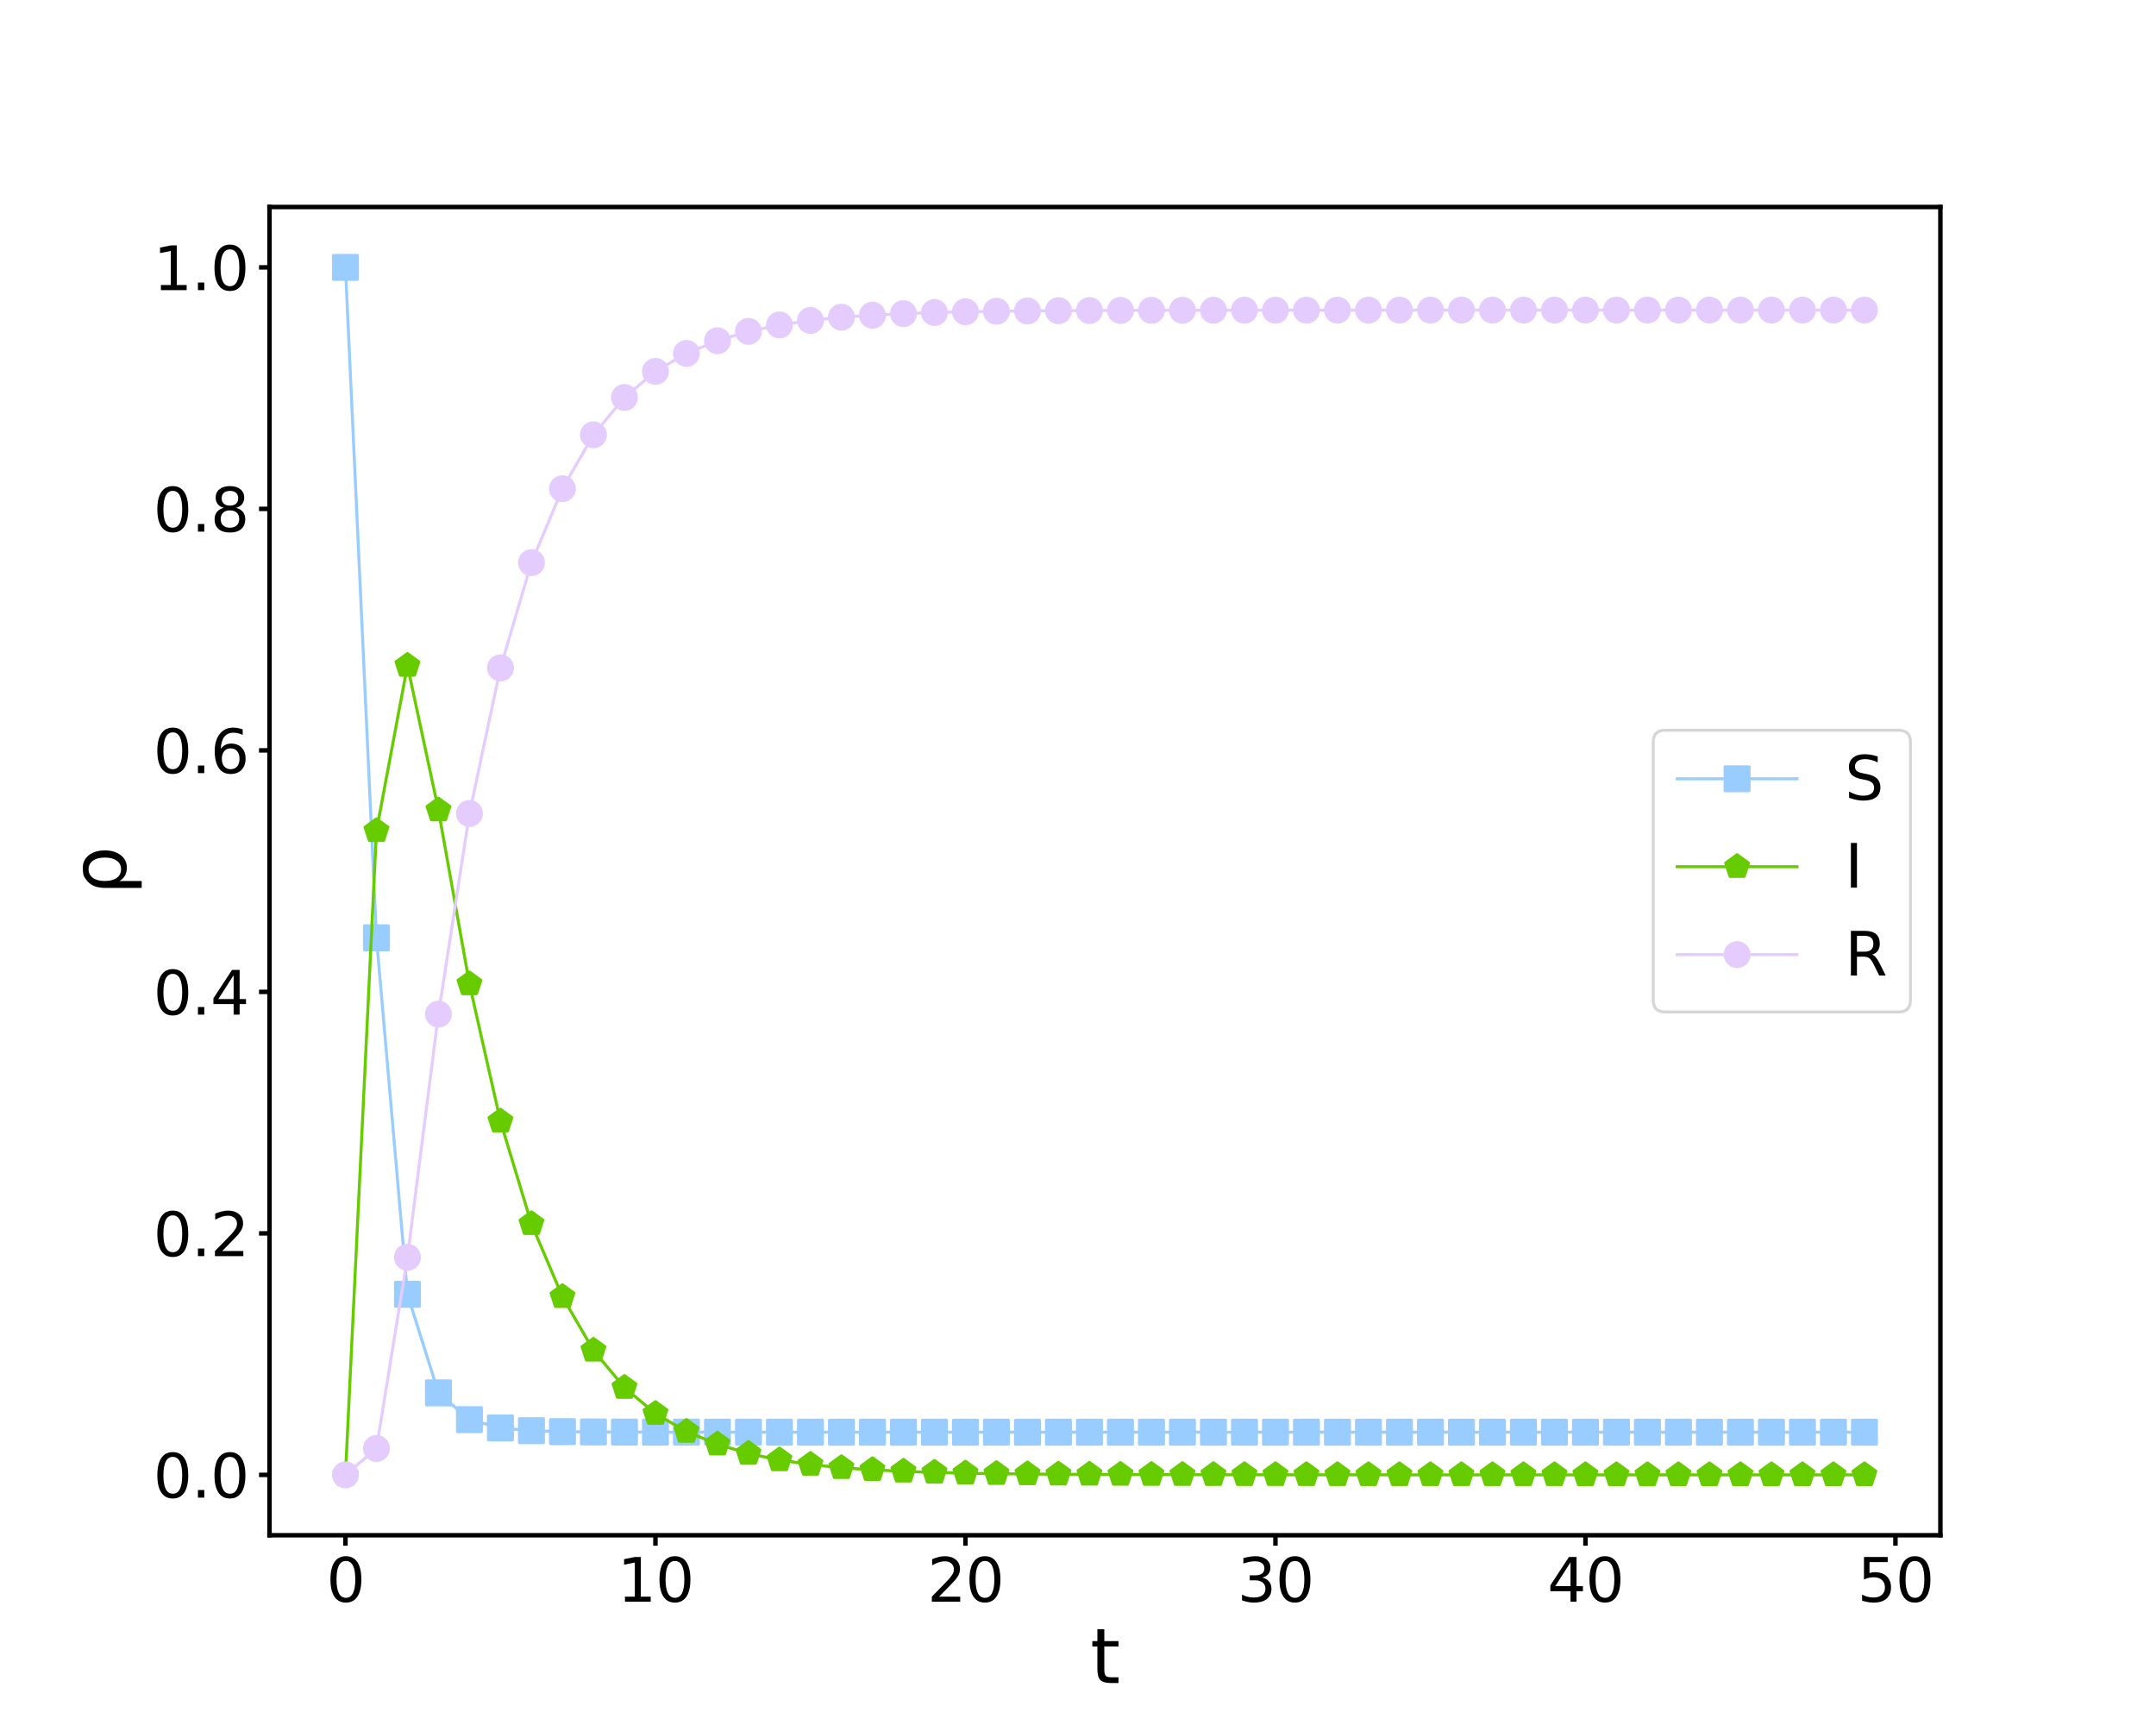 <?xml version="1.0" encoding="utf-8" standalone="no"?>
<!DOCTYPE svg PUBLIC "-//W3C//DTD SVG 1.1//EN"
  "http://www.w3.org/Graphics/SVG/1.1/DTD/svg11.dtd">
<svg xmlns:xlink="http://www.w3.org/1999/xlink" width="720pt" height="576pt" viewBox="0 0 720 576" xmlns="http://www.w3.org/2000/svg" version="1.1">
 <defs>
  <style type="text/css">*{stroke-linejoin: round; stroke-linecap: butt}</style>
 </defs>
 <g id="figure_1">
  <g id="patch_1">
   <path d="M 0 576 
L 720 576 
L 720 0 
L 0 0 
z
" style="fill: #ffffff"/>
  </g>
  <g id="axes_1">
   <g id="patch_2">
    <path d="M 90 512.64 
L 648 512.64 
L 648 69.12 
L 90 69.12 
z
" style="fill: #ffffff"/>
   </g>
   <g id="matplotlib.axis_1">
    <g id="xtick_1">
     <g id="line2d_1">
      <defs>
       <path id="m1aa4978ec4" d="M 0 0 
L 0 3.5 
" style="stroke: #000000; stroke-width: 1.5"/>
      </defs>
      <g>
       <use xlink:href="#m1aa4978ec4" x="115.364" y="512.64" style="stroke: #000000; stroke-width: 1.5"/>
      </g>
     </g>
     <g id="text_1">
      <!-- 0 -->
      <g transform="translate(109.001 534.837) scale(0.2 -0.2)">
       <defs>
        <path id="DejaVuSans-30" d="M 2034 4250 
Q 1547 4250 1301 3770 
Q 1056 3291 1056 2328 
Q 1056 1369 1301 889 
Q 1547 409 2034 409 
Q 2525 409 2770 889 
Q 3016 1369 3016 2328 
Q 3016 3291 2770 3770 
Q 2525 4250 2034 4250 
z
M 2034 4750 
Q 2819 4750 3233 4129 
Q 3647 3509 3647 2328 
Q 3647 1150 3233 529 
Q 2819 -91 2034 -91 
Q 1250 -91 836 529 
Q 422 1150 422 2328 
Q 422 3509 836 4129 
Q 1250 4750 2034 4750 
z
" transform="scale(0.016)"/>
       </defs>
       <use xlink:href="#DejaVuSans-30"/>
      </g>
     </g>
    </g>
    <g id="xtick_2">
     <g id="line2d_2">
      <g>
       <use xlink:href="#m1aa4978ec4" x="218.889" y="512.64" style="stroke: #000000; stroke-width: 1.5"/>
      </g>
     </g>
     <g id="text_2">
      <!-- 10 -->
      <g transform="translate(206.164 534.837) scale(0.2 -0.2)">
       <defs>
        <path id="DejaVuSans-31" d="M 794 531 
L 1825 531 
L 1825 4091 
L 703 3866 
L 703 4441 
L 1819 4666 
L 2450 4666 
L 2450 531 
L 3481 531 
L 3481 0 
L 794 0 
L 794 531 
z
" transform="scale(0.016)"/>
       </defs>
       <use xlink:href="#DejaVuSans-31"/>
       <use xlink:href="#DejaVuSans-30" x="63.623"/>
      </g>
     </g>
    </g>
    <g id="xtick_3">
     <g id="line2d_3">
      <g>
       <use xlink:href="#m1aa4978ec4" x="322.414" y="512.64" style="stroke: #000000; stroke-width: 1.5"/>
      </g>
     </g>
     <g id="text_3">
      <!-- 20 -->
      <g transform="translate(309.689 534.837) scale(0.2 -0.2)">
       <defs>
        <path id="DejaVuSans-32" d="M 1228 531 
L 3431 531 
L 3431 0 
L 469 0 
L 469 531 
Q 828 903 1448 1529 
Q 2069 2156 2228 2338 
Q 2531 2678 2651 2914 
Q 2772 3150 2772 3378 
Q 2772 3750 2511 3984 
Q 2250 4219 1831 4219 
Q 1534 4219 1204 4116 
Q 875 4013 500 3803 
L 500 4441 
Q 881 4594 1212 4672 
Q 1544 4750 1819 4750 
Q 2544 4750 2975 4387 
Q 3406 4025 3406 3419 
Q 3406 3131 3298 2873 
Q 3191 2616 2906 2266 
Q 2828 2175 2409 1742 
Q 1991 1309 1228 531 
z
" transform="scale(0.016)"/>
       </defs>
       <use xlink:href="#DejaVuSans-32"/>
       <use xlink:href="#DejaVuSans-30" x="63.623"/>
      </g>
     </g>
    </g>
    <g id="xtick_4">
     <g id="line2d_4">
      <g>
       <use xlink:href="#m1aa4978ec4" x="425.939" y="512.64" style="stroke: #000000; stroke-width: 1.5"/>
      </g>
     </g>
     <g id="text_4">
      <!-- 30 -->
      <g transform="translate(413.214 534.837) scale(0.2 -0.2)">
       <defs>
        <path id="DejaVuSans-33" d="M 2597 2516 
Q 3050 2419 3304 2112 
Q 3559 1806 3559 1356 
Q 3559 666 3084 287 
Q 2609 -91 1734 -91 
Q 1441 -91 1130 -33 
Q 819 25 488 141 
L 488 750 
Q 750 597 1062 519 
Q 1375 441 1716 441 
Q 2309 441 2620 675 
Q 2931 909 2931 1356 
Q 2931 1769 2642 2001 
Q 2353 2234 1838 2234 
L 1294 2234 
L 1294 2753 
L 1863 2753 
Q 2328 2753 2575 2939 
Q 2822 3125 2822 3475 
Q 2822 3834 2567 4026 
Q 2313 4219 1838 4219 
Q 1578 4219 1281 4162 
Q 984 4106 628 3988 
L 628 4550 
Q 988 4650 1302 4700 
Q 1616 4750 1894 4750 
Q 2613 4750 3031 4423 
Q 3450 4097 3450 3541 
Q 3450 3153 3228 2886 
Q 3006 2619 2597 2516 
z
" transform="scale(0.016)"/>
       </defs>
       <use xlink:href="#DejaVuSans-33"/>
       <use xlink:href="#DejaVuSans-30" x="63.623"/>
      </g>
     </g>
    </g>
    <g id="xtick_5">
     <g id="line2d_5">
      <g>
       <use xlink:href="#m1aa4978ec4" x="529.464" y="512.64" style="stroke: #000000; stroke-width: 1.5"/>
      </g>
     </g>
     <g id="text_5">
      <!-- 40 -->
      <g transform="translate(516.739 534.837) scale(0.2 -0.2)">
       <defs>
        <path id="DejaVuSans-34" d="M 2419 4116 
L 825 1625 
L 2419 1625 
L 2419 4116 
z
M 2253 4666 
L 3047 4666 
L 3047 1625 
L 3713 1625 
L 3713 1100 
L 3047 1100 
L 3047 0 
L 2419 0 
L 2419 1100 
L 313 1100 
L 313 1709 
L 2253 4666 
z
" transform="scale(0.016)"/>
       </defs>
       <use xlink:href="#DejaVuSans-34"/>
       <use xlink:href="#DejaVuSans-30" x="63.623"/>
      </g>
     </g>
    </g>
    <g id="xtick_6">
     <g id="line2d_6">
      <g>
       <use xlink:href="#m1aa4978ec4" x="632.989" y="512.64" style="stroke: #000000; stroke-width: 1.5"/>
      </g>
     </g>
     <g id="text_6">
      <!-- 50 -->
      <g transform="translate(620.264 534.837) scale(0.2 -0.2)">
       <defs>
        <path id="DejaVuSans-35" d="M 691 4666 
L 3169 4666 
L 3169 4134 
L 1269 4134 
L 1269 2991 
Q 1406 3038 1543 3061 
Q 1681 3084 1819 3084 
Q 2600 3084 3056 2656 
Q 3513 2228 3513 1497 
Q 3513 744 3044 326 
Q 2575 -91 1722 -91 
Q 1428 -91 1123 -41 
Q 819 9 494 109 
L 494 744 
Q 775 591 1075 516 
Q 1375 441 1709 441 
Q 2250 441 2565 725 
Q 2881 1009 2881 1497 
Q 2881 1984 2565 2268 
Q 2250 2553 1709 2553 
Q 1456 2553 1204 2497 
Q 953 2441 691 2322 
L 691 4666 
z
" transform="scale(0.016)"/>
       </defs>
       <use xlink:href="#DejaVuSans-35"/>
       <use xlink:href="#DejaVuSans-30" x="63.623"/>
      </g>
     </g>
    </g>
    <g id="text_7">
     <!-- t -->
     <g transform="translate(364.1 561.992) scale(0.25 -0.25)">
      <defs>
       <path id="DejaVuSans-74" d="M 1172 4494 
L 1172 3500 
L 2356 3500 
L 2356 3053 
L 1172 3053 
L 1172 1153 
Q 1172 725 1289 603 
Q 1406 481 1766 481 
L 2356 481 
L 2356 0 
L 1766 0 
Q 1100 0 847 248 
Q 594 497 594 1153 
L 594 3053 
L 172 3053 
L 172 3500 
L 594 3500 
L 594 4494 
L 1172 4494 
z
" transform="scale(0.016)"/>
      </defs>
      <use xlink:href="#DejaVuSans-74"/>
     </g>
    </g>
   </g>
   <g id="matplotlib.axis_2">
    <g id="ytick_1">
     <g id="line2d_7">
      <defs>
       <path id="m05ee34154b" d="M 0 0 
L -3.5 0 
" style="stroke: #000000; stroke-width: 1.5"/>
      </defs>
      <g>
       <use xlink:href="#m05ee34154b" x="90" y="492.48" style="stroke: #000000; stroke-width: 1.5"/>
      </g>
     </g>
     <g id="text_8">
      <!-- 0.0 -->
      <g transform="translate(51.194 500.078) scale(0.2 -0.2)">
       <defs>
        <path id="DejaVuSans-2e" d="M 684 794 
L 1344 794 
L 1344 0 
L 684 0 
L 684 794 
z
" transform="scale(0.016)"/>
       </defs>
       <use xlink:href="#DejaVuSans-30"/>
       <use xlink:href="#DejaVuSans-2e" x="63.623"/>
       <use xlink:href="#DejaVuSans-30" x="95.41"/>
      </g>
     </g>
    </g>
    <g id="ytick_2">
     <g id="line2d_8">
      <g>
       <use xlink:href="#m05ee34154b" x="90" y="411.84" style="stroke: #000000; stroke-width: 1.5"/>
      </g>
     </g>
     <g id="text_9">
      <!-- 0.2 -->
      <g transform="translate(51.194 419.438) scale(0.2 -0.2)">
       <use xlink:href="#DejaVuSans-30"/>
       <use xlink:href="#DejaVuSans-2e" x="63.623"/>
       <use xlink:href="#DejaVuSans-32" x="95.41"/>
      </g>
     </g>
    </g>
    <g id="ytick_3">
     <g id="line2d_9">
      <g>
       <use xlink:href="#m05ee34154b" x="90" y="331.2" style="stroke: #000000; stroke-width: 1.5"/>
      </g>
     </g>
     <g id="text_10">
      <!-- 0.4 -->
      <g transform="translate(51.194 338.798) scale(0.2 -0.2)">
       <use xlink:href="#DejaVuSans-30"/>
       <use xlink:href="#DejaVuSans-2e" x="63.623"/>
       <use xlink:href="#DejaVuSans-34" x="95.41"/>
      </g>
     </g>
    </g>
    <g id="ytick_4">
     <g id="line2d_10">
      <g>
       <use xlink:href="#m05ee34154b" x="90" y="250.56" style="stroke: #000000; stroke-width: 1.5"/>
      </g>
     </g>
     <g id="text_11">
      <!-- 0.6 -->
      <g transform="translate(51.194 258.158) scale(0.2 -0.2)">
       <defs>
        <path id="DejaVuSans-36" d="M 2113 2584 
Q 1688 2584 1439 2293 
Q 1191 2003 1191 1497 
Q 1191 994 1439 701 
Q 1688 409 2113 409 
Q 2538 409 2786 701 
Q 3034 994 3034 1497 
Q 3034 2003 2786 2293 
Q 2538 2584 2113 2584 
z
M 3366 4563 
L 3366 3988 
Q 3128 4100 2886 4159 
Q 2644 4219 2406 4219 
Q 1781 4219 1451 3797 
Q 1122 3375 1075 2522 
Q 1259 2794 1537 2939 
Q 1816 3084 2150 3084 
Q 2853 3084 3261 2657 
Q 3669 2231 3669 1497 
Q 3669 778 3244 343 
Q 2819 -91 2113 -91 
Q 1303 -91 875 529 
Q 447 1150 447 2328 
Q 447 3434 972 4092 
Q 1497 4750 2381 4750 
Q 2619 4750 2861 4703 
Q 3103 4656 3366 4563 
z
" transform="scale(0.016)"/>
       </defs>
       <use xlink:href="#DejaVuSans-30"/>
       <use xlink:href="#DejaVuSans-2e" x="63.623"/>
       <use xlink:href="#DejaVuSans-36" x="95.41"/>
      </g>
     </g>
    </g>
    <g id="ytick_5">
     <g id="line2d_11">
      <g>
       <use xlink:href="#m05ee34154b" x="90" y="169.92" style="stroke: #000000; stroke-width: 1.5"/>
      </g>
     </g>
     <g id="text_12">
      <!-- 0.8 -->
      <g transform="translate(51.194 177.518) scale(0.2 -0.2)">
       <defs>
        <path id="DejaVuSans-38" d="M 2034 2216 
Q 1584 2216 1326 1975 
Q 1069 1734 1069 1313 
Q 1069 891 1326 650 
Q 1584 409 2034 409 
Q 2484 409 2743 651 
Q 3003 894 3003 1313 
Q 3003 1734 2745 1975 
Q 2488 2216 2034 2216 
z
M 1403 2484 
Q 997 2584 770 2862 
Q 544 3141 544 3541 
Q 544 4100 942 4425 
Q 1341 4750 2034 4750 
Q 2731 4750 3128 4425 
Q 3525 4100 3525 3541 
Q 3525 3141 3298 2862 
Q 3072 2584 2669 2484 
Q 3125 2378 3379 2068 
Q 3634 1759 3634 1313 
Q 3634 634 3220 271 
Q 2806 -91 2034 -91 
Q 1263 -91 848 271 
Q 434 634 434 1313 
Q 434 1759 690 2068 
Q 947 2378 1403 2484 
z
M 1172 3481 
Q 1172 3119 1398 2916 
Q 1625 2713 2034 2713 
Q 2441 2713 2670 2916 
Q 2900 3119 2900 3481 
Q 2900 3844 2670 4047 
Q 2441 4250 2034 4250 
Q 1625 4250 1398 4047 
Q 1172 3844 1172 3481 
z
" transform="scale(0.016)"/>
       </defs>
       <use xlink:href="#DejaVuSans-30"/>
       <use xlink:href="#DejaVuSans-2e" x="63.623"/>
       <use xlink:href="#DejaVuSans-38" x="95.41"/>
      </g>
     </g>
    </g>
    <g id="ytick_6">
     <g id="line2d_12">
      <g>
       <use xlink:href="#m05ee34154b" x="90" y="89.28" style="stroke: #000000; stroke-width: 1.5"/>
      </g>
     </g>
     <g id="text_13">
      <!-- 1.0 -->
      <g transform="translate(51.194 96.878) scale(0.2 -0.2)">
       <use xlink:href="#DejaVuSans-31"/>
       <use xlink:href="#DejaVuSans-2e" x="63.623"/>
       <use xlink:href="#DejaVuSans-30" x="95.41"/>
      </g>
     </g>
    </g>
    <g id="text_14">
     <!-- ρ -->
     <g transform="translate(41.995 298.816) rotate(-90) scale(0.25 -0.25)">
      <defs>
       <path id="DejaVuSans-3c1" d="M 863 2875 
Q 1053 3194 1525 3475 
Q 1709 3584 2278 3584 
Q 2916 3584 3314 3078 
Q 3713 2572 3713 1747 
Q 3713 922 3314 415 
Q 2916 -91 2278 -91 
Q 1894 -91 1617 61 
Q 1341 213 1159 525 
L 1159 -1331 
L 581 -1331 
L 581 1716 
Q 581 2438 863 2875 
z
M 3116 1747 
Q 3116 2381 2855 2742 
Q 2594 3103 2138 3103 
Q 1681 3103 1420 2742 
Q 1159 2381 1159 1747 
Q 1159 1113 1420 752 
Q 1681 391 2138 391 
Q 2594 391 2855 752 
Q 3116 1113 3116 1747 
z
" transform="scale(0.016)"/>
      </defs>
      <use xlink:href="#DejaVuSans-3c1"/>
     </g>
    </g>
   </g>
   <g id="line2d_13">
    <path d="M 115.364 89.28 
L 125.716 313.143 
L 136.069 432.182 
L 146.421 465.095 
L 156.774 474.043 
L 167.126 476.82 
L 177.479 477.724 
L 187.831 478.051 
L 198.184 478.152 
L 208.536 478.188 
L 218.889 478.205 
L 229.241 478.209 
L 239.594 478.217 
L 249.946 478.221 
L 260.299 478.221 
L 270.651 478.221 
L 281.004 478.221 
L 291.356 478.221 
L 301.709 478.221 
L 312.061 478.221 
L 322.414 478.221 
L 332.766 478.221 
L 343.119 478.221 
L 353.471 478.221 
L 363.824 478.221 
L 374.176 478.221 
L 384.529 478.221 
L 394.881 478.221 
L 405.234 478.221 
L 415.586 478.221 
L 425.939 478.221 
L 436.291 478.221 
L 446.644 478.221 
L 456.996 478.221 
L 467.349 478.221 
L 477.701 478.221 
L 488.054 478.221 
L 498.406 478.221 
L 508.759 478.221 
L 519.111 478.221 
L 529.464 478.221 
L 539.816 478.221 
L 550.169 478.221 
L 560.521 478.221 
L 570.874 478.221 
L 581.226 478.221 
L 591.579 478.221 
L 601.931 478.221 
L 612.284 478.221 
L 622.636 478.221 
" clip-path="url(#p37a8eab8bc)" style="fill: none; stroke: #99ccff; stroke-linecap: square"/>
    <defs>
     <path id="m7459e58e16" d="M -4 4 
L 4 4 
L 4 -4 
L -4 -4 
z
" style="stroke: #99ccff; stroke-linejoin: miter"/>
    </defs>
    <g clip-path="url(#p37a8eab8bc)">
     <use xlink:href="#m7459e58e16" x="115.364" y="89.28" style="fill: #99ccff; stroke: #99ccff; stroke-linejoin: miter"/>
     <use xlink:href="#m7459e58e16" x="125.716" y="313.143" style="fill: #99ccff; stroke: #99ccff; stroke-linejoin: miter"/>
     <use xlink:href="#m7459e58e16" x="136.069" y="432.182" style="fill: #99ccff; stroke: #99ccff; stroke-linejoin: miter"/>
     <use xlink:href="#m7459e58e16" x="146.421" y="465.095" style="fill: #99ccff; stroke: #99ccff; stroke-linejoin: miter"/>
     <use xlink:href="#m7459e58e16" x="156.774" y="474.043" style="fill: #99ccff; stroke: #99ccff; stroke-linejoin: miter"/>
     <use xlink:href="#m7459e58e16" x="167.126" y="476.82" style="fill: #99ccff; stroke: #99ccff; stroke-linejoin: miter"/>
     <use xlink:href="#m7459e58e16" x="177.479" y="477.724" style="fill: #99ccff; stroke: #99ccff; stroke-linejoin: miter"/>
     <use xlink:href="#m7459e58e16" x="187.831" y="478.051" style="fill: #99ccff; stroke: #99ccff; stroke-linejoin: miter"/>
     <use xlink:href="#m7459e58e16" x="198.184" y="478.152" style="fill: #99ccff; stroke: #99ccff; stroke-linejoin: miter"/>
     <use xlink:href="#m7459e58e16" x="208.536" y="478.188" style="fill: #99ccff; stroke: #99ccff; stroke-linejoin: miter"/>
     <use xlink:href="#m7459e58e16" x="218.889" y="478.205" style="fill: #99ccff; stroke: #99ccff; stroke-linejoin: miter"/>
     <use xlink:href="#m7459e58e16" x="229.241" y="478.209" style="fill: #99ccff; stroke: #99ccff; stroke-linejoin: miter"/>
     <use xlink:href="#m7459e58e16" x="239.594" y="478.217" style="fill: #99ccff; stroke: #99ccff; stroke-linejoin: miter"/>
     <use xlink:href="#m7459e58e16" x="249.946" y="478.221" style="fill: #99ccff; stroke: #99ccff; stroke-linejoin: miter"/>
     <use xlink:href="#m7459e58e16" x="260.299" y="478.221" style="fill: #99ccff; stroke: #99ccff; stroke-linejoin: miter"/>
     <use xlink:href="#m7459e58e16" x="270.651" y="478.221" style="fill: #99ccff; stroke: #99ccff; stroke-linejoin: miter"/>
     <use xlink:href="#m7459e58e16" x="281.004" y="478.221" style="fill: #99ccff; stroke: #99ccff; stroke-linejoin: miter"/>
     <use xlink:href="#m7459e58e16" x="291.356" y="478.221" style="fill: #99ccff; stroke: #99ccff; stroke-linejoin: miter"/>
     <use xlink:href="#m7459e58e16" x="301.709" y="478.221" style="fill: #99ccff; stroke: #99ccff; stroke-linejoin: miter"/>
     <use xlink:href="#m7459e58e16" x="312.061" y="478.221" style="fill: #99ccff; stroke: #99ccff; stroke-linejoin: miter"/>
     <use xlink:href="#m7459e58e16" x="322.414" y="478.221" style="fill: #99ccff; stroke: #99ccff; stroke-linejoin: miter"/>
     <use xlink:href="#m7459e58e16" x="332.766" y="478.221" style="fill: #99ccff; stroke: #99ccff; stroke-linejoin: miter"/>
     <use xlink:href="#m7459e58e16" x="343.119" y="478.221" style="fill: #99ccff; stroke: #99ccff; stroke-linejoin: miter"/>
     <use xlink:href="#m7459e58e16" x="353.471" y="478.221" style="fill: #99ccff; stroke: #99ccff; stroke-linejoin: miter"/>
     <use xlink:href="#m7459e58e16" x="363.824" y="478.221" style="fill: #99ccff; stroke: #99ccff; stroke-linejoin: miter"/>
     <use xlink:href="#m7459e58e16" x="374.176" y="478.221" style="fill: #99ccff; stroke: #99ccff; stroke-linejoin: miter"/>
     <use xlink:href="#m7459e58e16" x="384.529" y="478.221" style="fill: #99ccff; stroke: #99ccff; stroke-linejoin: miter"/>
     <use xlink:href="#m7459e58e16" x="394.881" y="478.221" style="fill: #99ccff; stroke: #99ccff; stroke-linejoin: miter"/>
     <use xlink:href="#m7459e58e16" x="405.234" y="478.221" style="fill: #99ccff; stroke: #99ccff; stroke-linejoin: miter"/>
     <use xlink:href="#m7459e58e16" x="415.586" y="478.221" style="fill: #99ccff; stroke: #99ccff; stroke-linejoin: miter"/>
     <use xlink:href="#m7459e58e16" x="425.939" y="478.221" style="fill: #99ccff; stroke: #99ccff; stroke-linejoin: miter"/>
     <use xlink:href="#m7459e58e16" x="436.291" y="478.221" style="fill: #99ccff; stroke: #99ccff; stroke-linejoin: miter"/>
     <use xlink:href="#m7459e58e16" x="446.644" y="478.221" style="fill: #99ccff; stroke: #99ccff; stroke-linejoin: miter"/>
     <use xlink:href="#m7459e58e16" x="456.996" y="478.221" style="fill: #99ccff; stroke: #99ccff; stroke-linejoin: miter"/>
     <use xlink:href="#m7459e58e16" x="467.349" y="478.221" style="fill: #99ccff; stroke: #99ccff; stroke-linejoin: miter"/>
     <use xlink:href="#m7459e58e16" x="477.701" y="478.221" style="fill: #99ccff; stroke: #99ccff; stroke-linejoin: miter"/>
     <use xlink:href="#m7459e58e16" x="488.054" y="478.221" style="fill: #99ccff; stroke: #99ccff; stroke-linejoin: miter"/>
     <use xlink:href="#m7459e58e16" x="498.406" y="478.221" style="fill: #99ccff; stroke: #99ccff; stroke-linejoin: miter"/>
     <use xlink:href="#m7459e58e16" x="508.759" y="478.221" style="fill: #99ccff; stroke: #99ccff; stroke-linejoin: miter"/>
     <use xlink:href="#m7459e58e16" x="519.111" y="478.221" style="fill: #99ccff; stroke: #99ccff; stroke-linejoin: miter"/>
     <use xlink:href="#m7459e58e16" x="529.464" y="478.221" style="fill: #99ccff; stroke: #99ccff; stroke-linejoin: miter"/>
     <use xlink:href="#m7459e58e16" x="539.816" y="478.221" style="fill: #99ccff; stroke: #99ccff; stroke-linejoin: miter"/>
     <use xlink:href="#m7459e58e16" x="550.169" y="478.221" style="fill: #99ccff; stroke: #99ccff; stroke-linejoin: miter"/>
     <use xlink:href="#m7459e58e16" x="560.521" y="478.221" style="fill: #99ccff; stroke: #99ccff; stroke-linejoin: miter"/>
     <use xlink:href="#m7459e58e16" x="570.874" y="478.221" style="fill: #99ccff; stroke: #99ccff; stroke-linejoin: miter"/>
     <use xlink:href="#m7459e58e16" x="581.226" y="478.221" style="fill: #99ccff; stroke: #99ccff; stroke-linejoin: miter"/>
     <use xlink:href="#m7459e58e16" x="591.579" y="478.221" style="fill: #99ccff; stroke: #99ccff; stroke-linejoin: miter"/>
     <use xlink:href="#m7459e58e16" x="601.931" y="478.221" style="fill: #99ccff; stroke: #99ccff; stroke-linejoin: miter"/>
     <use xlink:href="#m7459e58e16" x="612.284" y="478.221" style="fill: #99ccff; stroke: #99ccff; stroke-linejoin: miter"/>
     <use xlink:href="#m7459e58e16" x="622.636" y="478.221" style="fill: #99ccff; stroke: #99ccff; stroke-linejoin: miter"/>
    </g>
   </g>
   <g id="line2d_14">
    <path d="M 115.364 492.48 
L 125.716 277.432 
L 136.069 222.231 
L 146.421 270.514 
L 156.774 328.569 
L 167.126 374.398 
L 177.479 408.643 
L 187.831 433.009 
L 198.184 450.905 
L 208.536 463.336 
L 218.889 472.025 
L 229.241 478.015 
L 239.594 482.245 
L 249.946 485.36 
L 260.299 487.512 
L 270.651 489.013 
L 281.004 490.115 
L 291.356 490.773 
L 301.709 491.293 
L 312.061 491.661 
L 322.414 491.919 
L 332.766 492.08 
L 343.119 492.189 
L 353.471 492.278 
L 363.824 492.319 
L 374.176 492.363 
L 384.529 492.399 
L 394.881 492.415 
L 405.234 492.432 
L 415.586 492.444 
L 425.939 492.448 
L 436.291 492.456 
L 446.644 492.46 
L 456.996 492.464 
L 467.349 492.472 
L 477.701 492.472 
L 488.054 492.476 
L 498.406 492.476 
L 508.759 492.476 
L 519.111 492.476 
L 529.464 492.48 
L 539.816 492.48 
L 550.169 492.48 
L 560.521 492.48 
L 570.874 492.48 
L 581.226 492.48 
L 591.579 492.48 
L 601.931 492.48 
L 612.284 492.48 
L 622.636 492.48 
" clip-path="url(#p37a8eab8bc)" style="fill: none; stroke: #66cc00; stroke-linecap: square"/>
    <defs>
     <path id="m72a21bed7c" d="M 0 -4 
L -3.804 -1.236 
L -2.351 3.236 
L 2.351 3.236 
L 3.804 -1.236 
z
" style="stroke: #66cc00; stroke-linejoin: miter"/>
    </defs>
    <g clip-path="url(#p37a8eab8bc)">
     <use xlink:href="#m72a21bed7c" x="115.364" y="492.48" style="fill: #66cc00; stroke: #66cc00; stroke-linejoin: miter"/>
     <use xlink:href="#m72a21bed7c" x="125.716" y="277.432" style="fill: #66cc00; stroke: #66cc00; stroke-linejoin: miter"/>
     <use xlink:href="#m72a21bed7c" x="136.069" y="222.231" style="fill: #66cc00; stroke: #66cc00; stroke-linejoin: miter"/>
     <use xlink:href="#m72a21bed7c" x="146.421" y="270.514" style="fill: #66cc00; stroke: #66cc00; stroke-linejoin: miter"/>
     <use xlink:href="#m72a21bed7c" x="156.774" y="328.569" style="fill: #66cc00; stroke: #66cc00; stroke-linejoin: miter"/>
     <use xlink:href="#m72a21bed7c" x="167.126" y="374.398" style="fill: #66cc00; stroke: #66cc00; stroke-linejoin: miter"/>
     <use xlink:href="#m72a21bed7c" x="177.479" y="408.643" style="fill: #66cc00; stroke: #66cc00; stroke-linejoin: miter"/>
     <use xlink:href="#m72a21bed7c" x="187.831" y="433.009" style="fill: #66cc00; stroke: #66cc00; stroke-linejoin: miter"/>
     <use xlink:href="#m72a21bed7c" x="198.184" y="450.905" style="fill: #66cc00; stroke: #66cc00; stroke-linejoin: miter"/>
     <use xlink:href="#m72a21bed7c" x="208.536" y="463.336" style="fill: #66cc00; stroke: #66cc00; stroke-linejoin: miter"/>
     <use xlink:href="#m72a21bed7c" x="218.889" y="472.025" style="fill: #66cc00; stroke: #66cc00; stroke-linejoin: miter"/>
     <use xlink:href="#m72a21bed7c" x="229.241" y="478.015" style="fill: #66cc00; stroke: #66cc00; stroke-linejoin: miter"/>
     <use xlink:href="#m72a21bed7c" x="239.594" y="482.245" style="fill: #66cc00; stroke: #66cc00; stroke-linejoin: miter"/>
     <use xlink:href="#m72a21bed7c" x="249.946" y="485.36" style="fill: #66cc00; stroke: #66cc00; stroke-linejoin: miter"/>
     <use xlink:href="#m72a21bed7c" x="260.299" y="487.512" style="fill: #66cc00; stroke: #66cc00; stroke-linejoin: miter"/>
     <use xlink:href="#m72a21bed7c" x="270.651" y="489.013" style="fill: #66cc00; stroke: #66cc00; stroke-linejoin: miter"/>
     <use xlink:href="#m72a21bed7c" x="281.004" y="490.115" style="fill: #66cc00; stroke: #66cc00; stroke-linejoin: miter"/>
     <use xlink:href="#m72a21bed7c" x="291.356" y="490.773" style="fill: #66cc00; stroke: #66cc00; stroke-linejoin: miter"/>
     <use xlink:href="#m72a21bed7c" x="301.709" y="491.293" style="fill: #66cc00; stroke: #66cc00; stroke-linejoin: miter"/>
     <use xlink:href="#m72a21bed7c" x="312.061" y="491.661" style="fill: #66cc00; stroke: #66cc00; stroke-linejoin: miter"/>
     <use xlink:href="#m72a21bed7c" x="322.414" y="491.919" style="fill: #66cc00; stroke: #66cc00; stroke-linejoin: miter"/>
     <use xlink:href="#m72a21bed7c" x="332.766" y="492.08" style="fill: #66cc00; stroke: #66cc00; stroke-linejoin: miter"/>
     <use xlink:href="#m72a21bed7c" x="343.119" y="492.189" style="fill: #66cc00; stroke: #66cc00; stroke-linejoin: miter"/>
     <use xlink:href="#m72a21bed7c" x="353.471" y="492.278" style="fill: #66cc00; stroke: #66cc00; stroke-linejoin: miter"/>
     <use xlink:href="#m72a21bed7c" x="363.824" y="492.319" style="fill: #66cc00; stroke: #66cc00; stroke-linejoin: miter"/>
     <use xlink:href="#m72a21bed7c" x="374.176" y="492.363" style="fill: #66cc00; stroke: #66cc00; stroke-linejoin: miter"/>
     <use xlink:href="#m72a21bed7c" x="384.529" y="492.399" style="fill: #66cc00; stroke: #66cc00; stroke-linejoin: miter"/>
     <use xlink:href="#m72a21bed7c" x="394.881" y="492.415" style="fill: #66cc00; stroke: #66cc00; stroke-linejoin: miter"/>
     <use xlink:href="#m72a21bed7c" x="405.234" y="492.432" style="fill: #66cc00; stroke: #66cc00; stroke-linejoin: miter"/>
     <use xlink:href="#m72a21bed7c" x="415.586" y="492.444" style="fill: #66cc00; stroke: #66cc00; stroke-linejoin: miter"/>
     <use xlink:href="#m72a21bed7c" x="425.939" y="492.448" style="fill: #66cc00; stroke: #66cc00; stroke-linejoin: miter"/>
     <use xlink:href="#m72a21bed7c" x="436.291" y="492.456" style="fill: #66cc00; stroke: #66cc00; stroke-linejoin: miter"/>
     <use xlink:href="#m72a21bed7c" x="446.644" y="492.46" style="fill: #66cc00; stroke: #66cc00; stroke-linejoin: miter"/>
     <use xlink:href="#m72a21bed7c" x="456.996" y="492.464" style="fill: #66cc00; stroke: #66cc00; stroke-linejoin: miter"/>
     <use xlink:href="#m72a21bed7c" x="467.349" y="492.472" style="fill: #66cc00; stroke: #66cc00; stroke-linejoin: miter"/>
     <use xlink:href="#m72a21bed7c" x="477.701" y="492.472" style="fill: #66cc00; stroke: #66cc00; stroke-linejoin: miter"/>
     <use xlink:href="#m72a21bed7c" x="488.054" y="492.476" style="fill: #66cc00; stroke: #66cc00; stroke-linejoin: miter"/>
     <use xlink:href="#m72a21bed7c" x="498.406" y="492.476" style="fill: #66cc00; stroke: #66cc00; stroke-linejoin: miter"/>
     <use xlink:href="#m72a21bed7c" x="508.759" y="492.476" style="fill: #66cc00; stroke: #66cc00; stroke-linejoin: miter"/>
     <use xlink:href="#m72a21bed7c" x="519.111" y="492.476" style="fill: #66cc00; stroke: #66cc00; stroke-linejoin: miter"/>
     <use xlink:href="#m72a21bed7c" x="529.464" y="492.48" style="fill: #66cc00; stroke: #66cc00; stroke-linejoin: miter"/>
     <use xlink:href="#m72a21bed7c" x="539.816" y="492.48" style="fill: #66cc00; stroke: #66cc00; stroke-linejoin: miter"/>
     <use xlink:href="#m72a21bed7c" x="550.169" y="492.48" style="fill: #66cc00; stroke: #66cc00; stroke-linejoin: miter"/>
     <use xlink:href="#m72a21bed7c" x="560.521" y="492.48" style="fill: #66cc00; stroke: #66cc00; stroke-linejoin: miter"/>
     <use xlink:href="#m72a21bed7c" x="570.874" y="492.48" style="fill: #66cc00; stroke: #66cc00; stroke-linejoin: miter"/>
     <use xlink:href="#m72a21bed7c" x="581.226" y="492.48" style="fill: #66cc00; stroke: #66cc00; stroke-linejoin: miter"/>
     <use xlink:href="#m72a21bed7c" x="591.579" y="492.48" style="fill: #66cc00; stroke: #66cc00; stroke-linejoin: miter"/>
     <use xlink:href="#m72a21bed7c" x="601.931" y="492.48" style="fill: #66cc00; stroke: #66cc00; stroke-linejoin: miter"/>
     <use xlink:href="#m72a21bed7c" x="612.284" y="492.48" style="fill: #66cc00; stroke: #66cc00; stroke-linejoin: miter"/>
     <use xlink:href="#m72a21bed7c" x="622.636" y="492.48" style="fill: #66cc00; stroke: #66cc00; stroke-linejoin: miter"/>
    </g>
   </g>
   <g id="line2d_15">
    <path d="M 115.364 492.48 
L 125.716 483.665 
L 136.069 419.827 
L 146.421 338.63 
L 156.774 271.628 
L 167.126 223.022 
L 177.479 187.872 
L 187.831 163.18 
L 198.184 145.183 
L 208.536 132.716 
L 218.889 124.01 
L 229.241 118.017 
L 239.594 113.779 
L 249.946 110.659 
L 260.299 108.508 
L 270.651 107.006 
L 281.004 105.904 
L 291.356 105.247 
L 301.709 104.726 
L 312.061 104.359 
L 322.414 104.1 
L 332.766 103.939 
L 343.119 103.83 
L 353.471 103.741 
L 363.824 103.701 
L 374.176 103.656 
L 384.529 103.62 
L 394.881 103.604 
L 405.234 103.588 
L 415.586 103.576 
L 425.939 103.572 
L 436.291 103.564 
L 446.644 103.559 
L 456.996 103.555 
L 467.349 103.547 
L 477.701 103.547 
L 488.054 103.543 
L 498.406 103.543 
L 508.759 103.543 
L 519.111 103.543 
L 529.464 103.539 
L 539.816 103.539 
L 550.169 103.539 
L 560.521 103.539 
L 570.874 103.539 
L 581.226 103.539 
L 591.579 103.539 
L 601.931 103.539 
L 612.284 103.539 
L 622.636 103.539 
" clip-path="url(#p37a8eab8bc)" style="fill: none; stroke: #e5ccff; stroke-linecap: square"/>
    <defs>
     <path id="m615f061ddc" d="M 0 4 
C 1.061 4 2.078 3.579 2.828 2.828 
C 3.579 2.078 4 1.061 4 0 
C 4 -1.061 3.579 -2.078 2.828 -2.828 
C 2.078 -3.579 1.061 -4 0 -4 
C -1.061 -4 -2.078 -3.579 -2.828 -2.828 
C -3.579 -2.078 -4 -1.061 -4 0 
C -4 1.061 -3.579 2.078 -2.828 2.828 
C -2.078 3.579 -1.061 4 0 4 
z
" style="stroke: #e5ccff"/>
    </defs>
    <g clip-path="url(#p37a8eab8bc)">
     <use xlink:href="#m615f061ddc" x="115.364" y="492.48" style="fill: #e5ccff; stroke: #e5ccff"/>
     <use xlink:href="#m615f061ddc" x="125.716" y="483.665" style="fill: #e5ccff; stroke: #e5ccff"/>
     <use xlink:href="#m615f061ddc" x="136.069" y="419.827" style="fill: #e5ccff; stroke: #e5ccff"/>
     <use xlink:href="#m615f061ddc" x="146.421" y="338.63" style="fill: #e5ccff; stroke: #e5ccff"/>
     <use xlink:href="#m615f061ddc" x="156.774" y="271.628" style="fill: #e5ccff; stroke: #e5ccff"/>
     <use xlink:href="#m615f061ddc" x="167.126" y="223.022" style="fill: #e5ccff; stroke: #e5ccff"/>
     <use xlink:href="#m615f061ddc" x="177.479" y="187.872" style="fill: #e5ccff; stroke: #e5ccff"/>
     <use xlink:href="#m615f061ddc" x="187.831" y="163.18" style="fill: #e5ccff; stroke: #e5ccff"/>
     <use xlink:href="#m615f061ddc" x="198.184" y="145.183" style="fill: #e5ccff; stroke: #e5ccff"/>
     <use xlink:href="#m615f061ddc" x="208.536" y="132.716" style="fill: #e5ccff; stroke: #e5ccff"/>
     <use xlink:href="#m615f061ddc" x="218.889" y="124.01" style="fill: #e5ccff; stroke: #e5ccff"/>
     <use xlink:href="#m615f061ddc" x="229.241" y="118.017" style="fill: #e5ccff; stroke: #e5ccff"/>
     <use xlink:href="#m615f061ddc" x="239.594" y="113.779" style="fill: #e5ccff; stroke: #e5ccff"/>
     <use xlink:href="#m615f061ddc" x="249.946" y="110.659" style="fill: #e5ccff; stroke: #e5ccff"/>
     <use xlink:href="#m615f061ddc" x="260.299" y="108.508" style="fill: #e5ccff; stroke: #e5ccff"/>
     <use xlink:href="#m615f061ddc" x="270.651" y="107.006" style="fill: #e5ccff; stroke: #e5ccff"/>
     <use xlink:href="#m615f061ddc" x="281.004" y="105.904" style="fill: #e5ccff; stroke: #e5ccff"/>
     <use xlink:href="#m615f061ddc" x="291.356" y="105.247" style="fill: #e5ccff; stroke: #e5ccff"/>
     <use xlink:href="#m615f061ddc" x="301.709" y="104.726" style="fill: #e5ccff; stroke: #e5ccff"/>
     <use xlink:href="#m615f061ddc" x="312.061" y="104.359" style="fill: #e5ccff; stroke: #e5ccff"/>
     <use xlink:href="#m615f061ddc" x="322.414" y="104.1" style="fill: #e5ccff; stroke: #e5ccff"/>
     <use xlink:href="#m615f061ddc" x="332.766" y="103.939" style="fill: #e5ccff; stroke: #e5ccff"/>
     <use xlink:href="#m615f061ddc" x="343.119" y="103.83" style="fill: #e5ccff; stroke: #e5ccff"/>
     <use xlink:href="#m615f061ddc" x="353.471" y="103.741" style="fill: #e5ccff; stroke: #e5ccff"/>
     <use xlink:href="#m615f061ddc" x="363.824" y="103.701" style="fill: #e5ccff; stroke: #e5ccff"/>
     <use xlink:href="#m615f061ddc" x="374.176" y="103.656" style="fill: #e5ccff; stroke: #e5ccff"/>
     <use xlink:href="#m615f061ddc" x="384.529" y="103.62" style="fill: #e5ccff; stroke: #e5ccff"/>
     <use xlink:href="#m615f061ddc" x="394.881" y="103.604" style="fill: #e5ccff; stroke: #e5ccff"/>
     <use xlink:href="#m615f061ddc" x="405.234" y="103.588" style="fill: #e5ccff; stroke: #e5ccff"/>
     <use xlink:href="#m615f061ddc" x="415.586" y="103.576" style="fill: #e5ccff; stroke: #e5ccff"/>
     <use xlink:href="#m615f061ddc" x="425.939" y="103.572" style="fill: #e5ccff; stroke: #e5ccff"/>
     <use xlink:href="#m615f061ddc" x="436.291" y="103.564" style="fill: #e5ccff; stroke: #e5ccff"/>
     <use xlink:href="#m615f061ddc" x="446.644" y="103.559" style="fill: #e5ccff; stroke: #e5ccff"/>
     <use xlink:href="#m615f061ddc" x="456.996" y="103.555" style="fill: #e5ccff; stroke: #e5ccff"/>
     <use xlink:href="#m615f061ddc" x="467.349" y="103.547" style="fill: #e5ccff; stroke: #e5ccff"/>
     <use xlink:href="#m615f061ddc" x="477.701" y="103.547" style="fill: #e5ccff; stroke: #e5ccff"/>
     <use xlink:href="#m615f061ddc" x="488.054" y="103.543" style="fill: #e5ccff; stroke: #e5ccff"/>
     <use xlink:href="#m615f061ddc" x="498.406" y="103.543" style="fill: #e5ccff; stroke: #e5ccff"/>
     <use xlink:href="#m615f061ddc" x="508.759" y="103.543" style="fill: #e5ccff; stroke: #e5ccff"/>
     <use xlink:href="#m615f061ddc" x="519.111" y="103.543" style="fill: #e5ccff; stroke: #e5ccff"/>
     <use xlink:href="#m615f061ddc" x="529.464" y="103.539" style="fill: #e5ccff; stroke: #e5ccff"/>
     <use xlink:href="#m615f061ddc" x="539.816" y="103.539" style="fill: #e5ccff; stroke: #e5ccff"/>
     <use xlink:href="#m615f061ddc" x="550.169" y="103.539" style="fill: #e5ccff; stroke: #e5ccff"/>
     <use xlink:href="#m615f061ddc" x="560.521" y="103.539" style="fill: #e5ccff; stroke: #e5ccff"/>
     <use xlink:href="#m615f061ddc" x="570.874" y="103.539" style="fill: #e5ccff; stroke: #e5ccff"/>
     <use xlink:href="#m615f061ddc" x="581.226" y="103.539" style="fill: #e5ccff; stroke: #e5ccff"/>
     <use xlink:href="#m615f061ddc" x="591.579" y="103.539" style="fill: #e5ccff; stroke: #e5ccff"/>
     <use xlink:href="#m615f061ddc" x="601.931" y="103.539" style="fill: #e5ccff; stroke: #e5ccff"/>
     <use xlink:href="#m615f061ddc" x="612.284" y="103.539" style="fill: #e5ccff; stroke: #e5ccff"/>
     <use xlink:href="#m615f061ddc" x="622.636" y="103.539" style="fill: #e5ccff; stroke: #e5ccff"/>
    </g>
   </g>
   <g id="patch_3">
    <path d="M 90 512.64 
L 90 69.12 
" style="fill: none; stroke: #000000; stroke-width: 1.5; stroke-linejoin: miter; stroke-linecap: square"/>
   </g>
   <g id="patch_4">
    <path d="M 648 512.64 
L 648 69.12 
" style="fill: none; stroke: #000000; stroke-width: 1.5; stroke-linejoin: miter; stroke-linecap: square"/>
   </g>
   <g id="patch_5">
    <path d="M 90 512.64 
L 648 512.64 
" style="fill: none; stroke: #000000; stroke-width: 1.5; stroke-linejoin: miter; stroke-linecap: square"/>
   </g>
   <g id="patch_6">
    <path d="M 90 69.12 
L 648 69.12 
" style="fill: none; stroke: #000000; stroke-width: 1.5; stroke-linejoin: miter; stroke-linecap: square"/>
   </g>
   <g id="legend_1">
    <g id="patch_7">
     <path d="M 556.103 337.914 
L 634 337.914 
Q 638 337.914 638 333.914 
L 638 247.846 
Q 638 243.846 634 243.846 
L 556.103 243.846 
Q 552.103 243.846 552.103 247.846 
L 552.103 333.914 
Q 552.103 337.914 556.103 337.914 
z
" style="fill: #ffffff; opacity: 0.8; stroke: #cccccc; stroke-linejoin: miter"/>
    </g>
    <g id="line2d_16">
     <path d="M 560.103 260.043 
L 580.103 260.043 
L 600.103 260.043 
" style="fill: none; stroke: #99ccff; stroke-linecap: square"/>
     <g>
      <use xlink:href="#m7459e58e16" x="580.103" y="260.043" style="fill: #99ccff; stroke: #99ccff; stroke-linejoin: miter"/>
     </g>
    </g>
    <g id="text_15">
     <!-- S -->
     <g transform="translate(616.103 267.043) scale(0.2 -0.2)">
      <defs>
       <path id="DejaVuSans-53" d="M 3425 4513 
L 3425 3897 
Q 3066 4069 2747 4153 
Q 2428 4238 2131 4238 
Q 1616 4238 1336 4038 
Q 1056 3838 1056 3469 
Q 1056 3159 1242 3001 
Q 1428 2844 1947 2747 
L 2328 2669 
Q 3034 2534 3370 2195 
Q 3706 1856 3706 1288 
Q 3706 609 3251 259 
Q 2797 -91 1919 -91 
Q 1588 -91 1214 -16 
Q 841 59 441 206 
L 441 856 
Q 825 641 1194 531 
Q 1563 422 1919 422 
Q 2459 422 2753 634 
Q 3047 847 3047 1241 
Q 3047 1584 2836 1778 
Q 2625 1972 2144 2069 
L 1759 2144 
Q 1053 2284 737 2584 
Q 422 2884 422 3419 
Q 422 4038 858 4394 
Q 1294 4750 2059 4750 
Q 2388 4750 2728 4690 
Q 3069 4631 3425 4513 
z
" transform="scale(0.016)"/>
      </defs>
      <use xlink:href="#DejaVuSans-53"/>
     </g>
    </g>
    <g id="line2d_17">
     <path d="M 560.103 289.399 
L 580.103 289.399 
L 600.103 289.399 
" style="fill: none; stroke: #66cc00; stroke-linecap: square"/>
     <g>
      <use xlink:href="#m72a21bed7c" x="580.103" y="289.399" style="fill: #66cc00; stroke: #66cc00; stroke-linejoin: miter"/>
     </g>
    </g>
    <g id="text_16">
     <!-- I -->
     <g transform="translate(616.103 296.399) scale(0.2 -0.2)">
      <defs>
       <path id="DejaVuSans-49" d="M 628 4666 
L 1259 4666 
L 1259 0 
L 628 0 
L 628 4666 
z
" transform="scale(0.016)"/>
      </defs>
      <use xlink:href="#DejaVuSans-49"/>
     </g>
    </g>
    <g id="line2d_18">
     <path d="M 560.103 318.755 
L 580.103 318.755 
L 600.103 318.755 
" style="fill: none; stroke: #e5ccff; stroke-linecap: square"/>
     <g>
      <use xlink:href="#m615f061ddc" x="580.103" y="318.755" style="fill: #e5ccff; stroke: #e5ccff"/>
     </g>
    </g>
    <g id="text_17">
     <!-- R -->
     <g transform="translate(616.103 325.755) scale(0.2 -0.2)">
      <defs>
       <path id="DejaVuSans-52" d="M 2841 2188 
Q 3044 2119 3236 1894 
Q 3428 1669 3622 1275 
L 4263 0 
L 3584 0 
L 2988 1197 
Q 2756 1666 2539 1819 
Q 2322 1972 1947 1972 
L 1259 1972 
L 1259 0 
L 628 0 
L 628 4666 
L 2053 4666 
Q 2853 4666 3247 4331 
Q 3641 3997 3641 3322 
Q 3641 2881 3436 2590 
Q 3231 2300 2841 2188 
z
M 1259 4147 
L 1259 2491 
L 2053 2491 
Q 2509 2491 2742 2702 
Q 2975 2913 2975 3322 
Q 2975 3731 2742 3939 
Q 2509 4147 2053 4147 
L 1259 4147 
z
" transform="scale(0.016)"/>
      </defs>
      <use xlink:href="#DejaVuSans-52"/>
     </g>
    </g>
   </g>
  </g>
 </g>
 <defs>
  <clipPath id="p37a8eab8bc">
   <rect x="90" y="69.12" width="558" height="443.52"/>
  </clipPath>
 </defs>
</svg>

